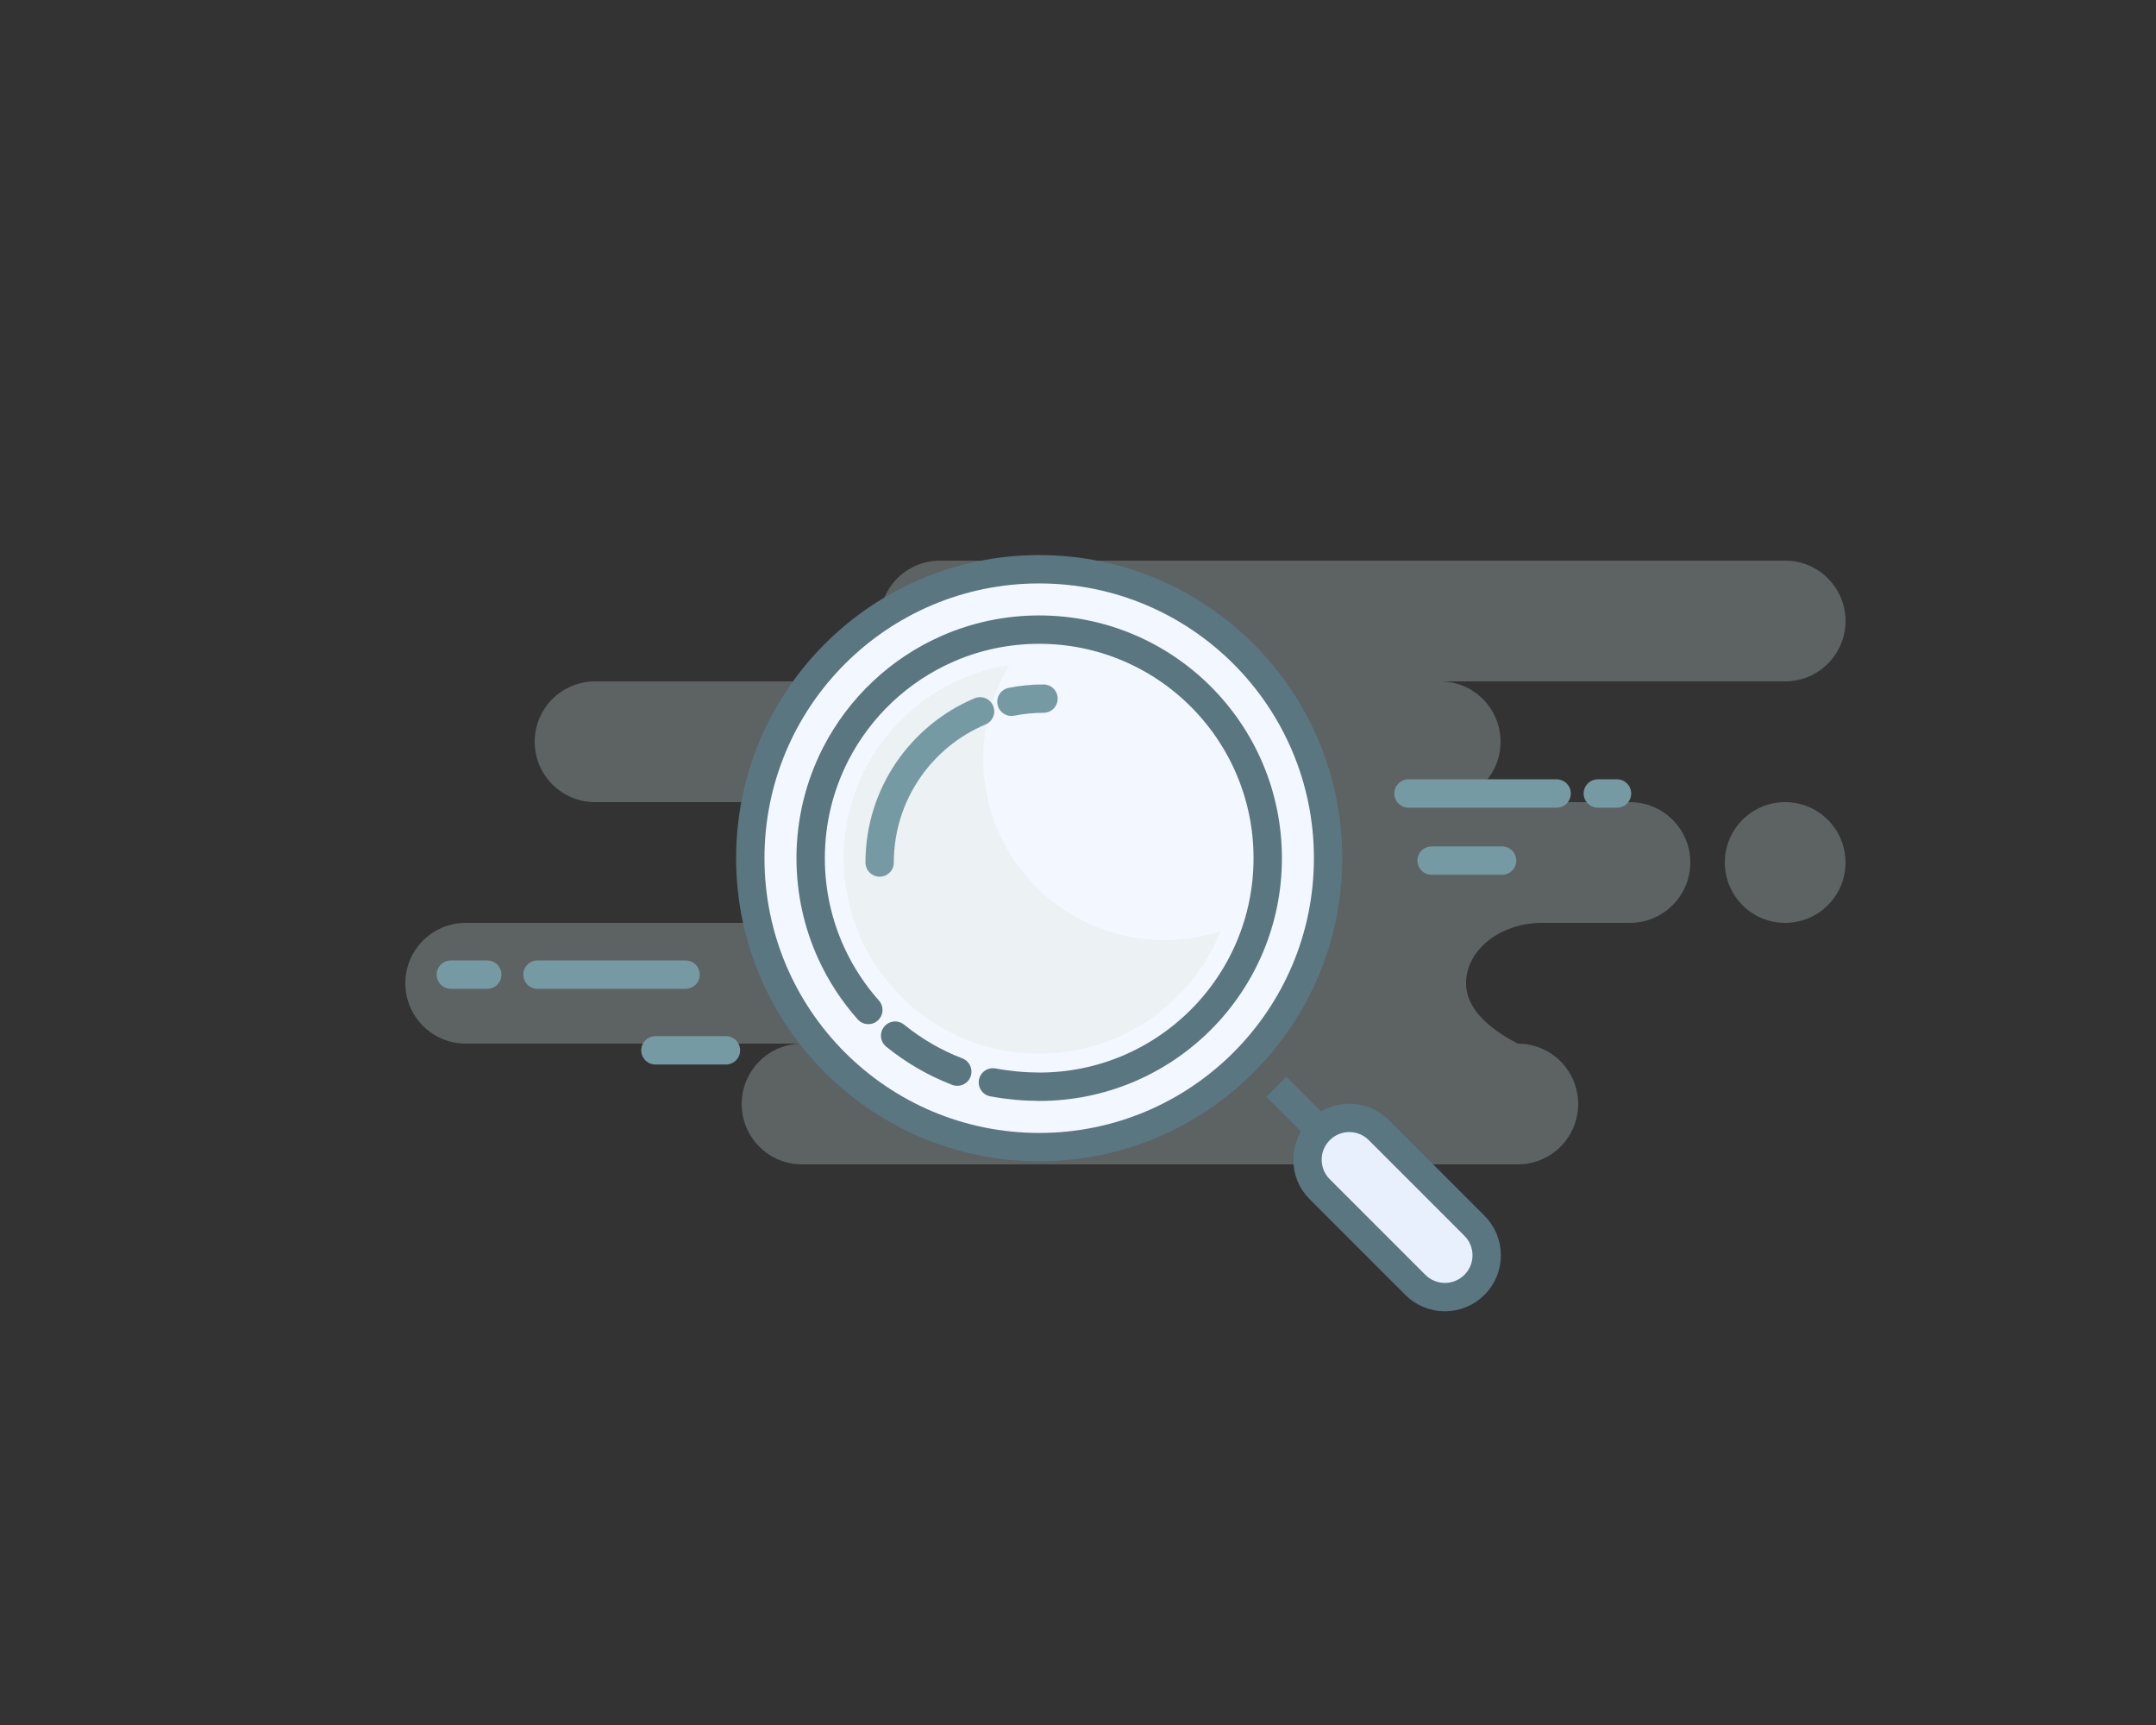<svg width="190" height="152" viewBox="0 0 190 152" fill="none" xmlns="http://www.w3.org/2000/svg">
<rect x="0" y="0" width="190" height="152" fill="#333333" stroke="none"/>
<path fill-rule="evenodd" clip-rule="evenodd" d="M157.32 49.4C160.258 49.4 162.64 51.782 162.64 54.72C162.64 57.658 160.258 60.04 157.32 60.04H126.92C129.858 60.04 132.24 62.422 132.24 65.36C132.24 68.299 129.858 70.68 126.92 70.68H143.64C146.578 70.68 148.96 73.062 148.96 76C148.96 78.939 146.578 81.32 143.64 81.32H135.908C132.203 81.32 129.2 83.702 129.2 86.64C129.2 88.599 130.72 90.373 133.76 91.96C136.698 91.96 139.08 94.342 139.08 97.28C139.08 100.219 136.698 102.6 133.76 102.6H70.68C67.742 102.6 65.36 100.219 65.36 97.28C65.36 94.342 67.742 91.96 70.68 91.96H41.04C38.102 91.96 35.72 89.579 35.72 86.64C35.72 83.702 38.102 81.32 41.04 81.32H71.44C74.378 81.32 76.76 78.939 76.76 76C76.76 73.062 74.378 70.68 71.44 70.68H52.44C49.502 70.68 47.12 68.299 47.12 65.36C47.12 62.422 49.502 60.04 52.44 60.04H82.84C79.902 60.04 77.52 57.658 77.52 54.72C77.52 51.782 79.902 49.4 82.84 49.4H157.32ZM157.32 70.68C160.258 70.68 162.64 73.062 162.64 76C162.64 78.939 160.258 81.32 157.32 81.32C154.382 81.32 152 78.939 152 76C152 73.062 154.382 70.68 157.32 70.68Z" fill="#BFD0D4" fill-opacity="0.3"/>
<path d="M91.58 101.08C105.641 101.08 117.04 89.681 117.04 75.62C117.04 61.559 105.641 50.16 91.58 50.16C77.519 50.16 66.12 61.559 66.12 75.62C66.12 89.681 77.519 101.08 91.58 101.08Z" fill="#F3F7FF" stroke="#5A7681" stroke-width="2.5"/>
<path d="M87.501 95.376C88.837 95.623 90.197 95.751 91.58 95.76C102.703 95.76 111.72 86.743 111.72 75.621C111.72 64.498 102.703 55.48 91.58 55.48C88.723 55.48 86.005 56.075 83.543 57.148C79.264 59.013 75.758 62.32 73.641 66.456C72.234 69.205 71.44 72.32 71.44 75.621C71.44 78.615 72.094 81.457 73.266 84.011C74.103 85.835 75.204 87.512 76.52 88.993" stroke="#5A7681" stroke-width="2.5" stroke-linecap="round"/>
<path d="M78.886 91.257C80.518 92.584 82.363 93.66 84.36 94.427" stroke="#5A7681" stroke-width="2.5" stroke-linecap="round"/>
<path d="M112.48 95.76L117.04 100.32" stroke="#5A7681" stroke-width="2.5"/>
<path fill-rule="evenodd" clip-rule="evenodd" d="M116.303 99.583C114.865 101.021 114.865 103.353 116.303 104.792L124.728 113.217C126.167 114.655 128.499 114.655 129.937 113.217C131.376 111.778 131.376 109.446 129.937 108.008L121.513 99.583C120.074 98.144 117.742 98.144 116.303 99.583Z" fill="#E8F0FE" stroke="#5A7681" stroke-width="2.5"/>
<path fill-rule="evenodd" clip-rule="evenodd" d="M86.641 66.88C86.641 75.694 93.786 82.84 102.601 82.84C104.332 82.84 105.999 82.564 107.56 82.054C105.012 88.378 98.818 92.842 91.581 92.842C82.069 92.842 74.358 85.131 74.358 75.62C74.358 67.001 80.689 59.861 88.955 58.597C87.486 61.012 86.641 63.847 86.641 66.88Z" fill="#ECF1F3"/>
<path d="M91.96 61.56C90.993 61.56 90.047 61.656 89.133 61.837M86.371 62.682C81.171 64.867 77.52 70.007 77.52 76.001" stroke="#769AA3" stroke-width="2.5" stroke-linecap="round"/>
<path d="M132.373 75.831H126.16M137.18 69.92H124.126H137.18ZM142.5 69.92H140.811H142.5Z" stroke="#769AA3" stroke-width="2.5" stroke-linecap="round" stroke-linejoin="round"/>
<path d="M63.973 92.551H57.76M60.419 85.88H47.366H60.419ZM42.94 85.88H39.731H42.94Z" stroke="#769AA3" stroke-width="2.5" stroke-linecap="round" stroke-linejoin="round"/>
</svg>
